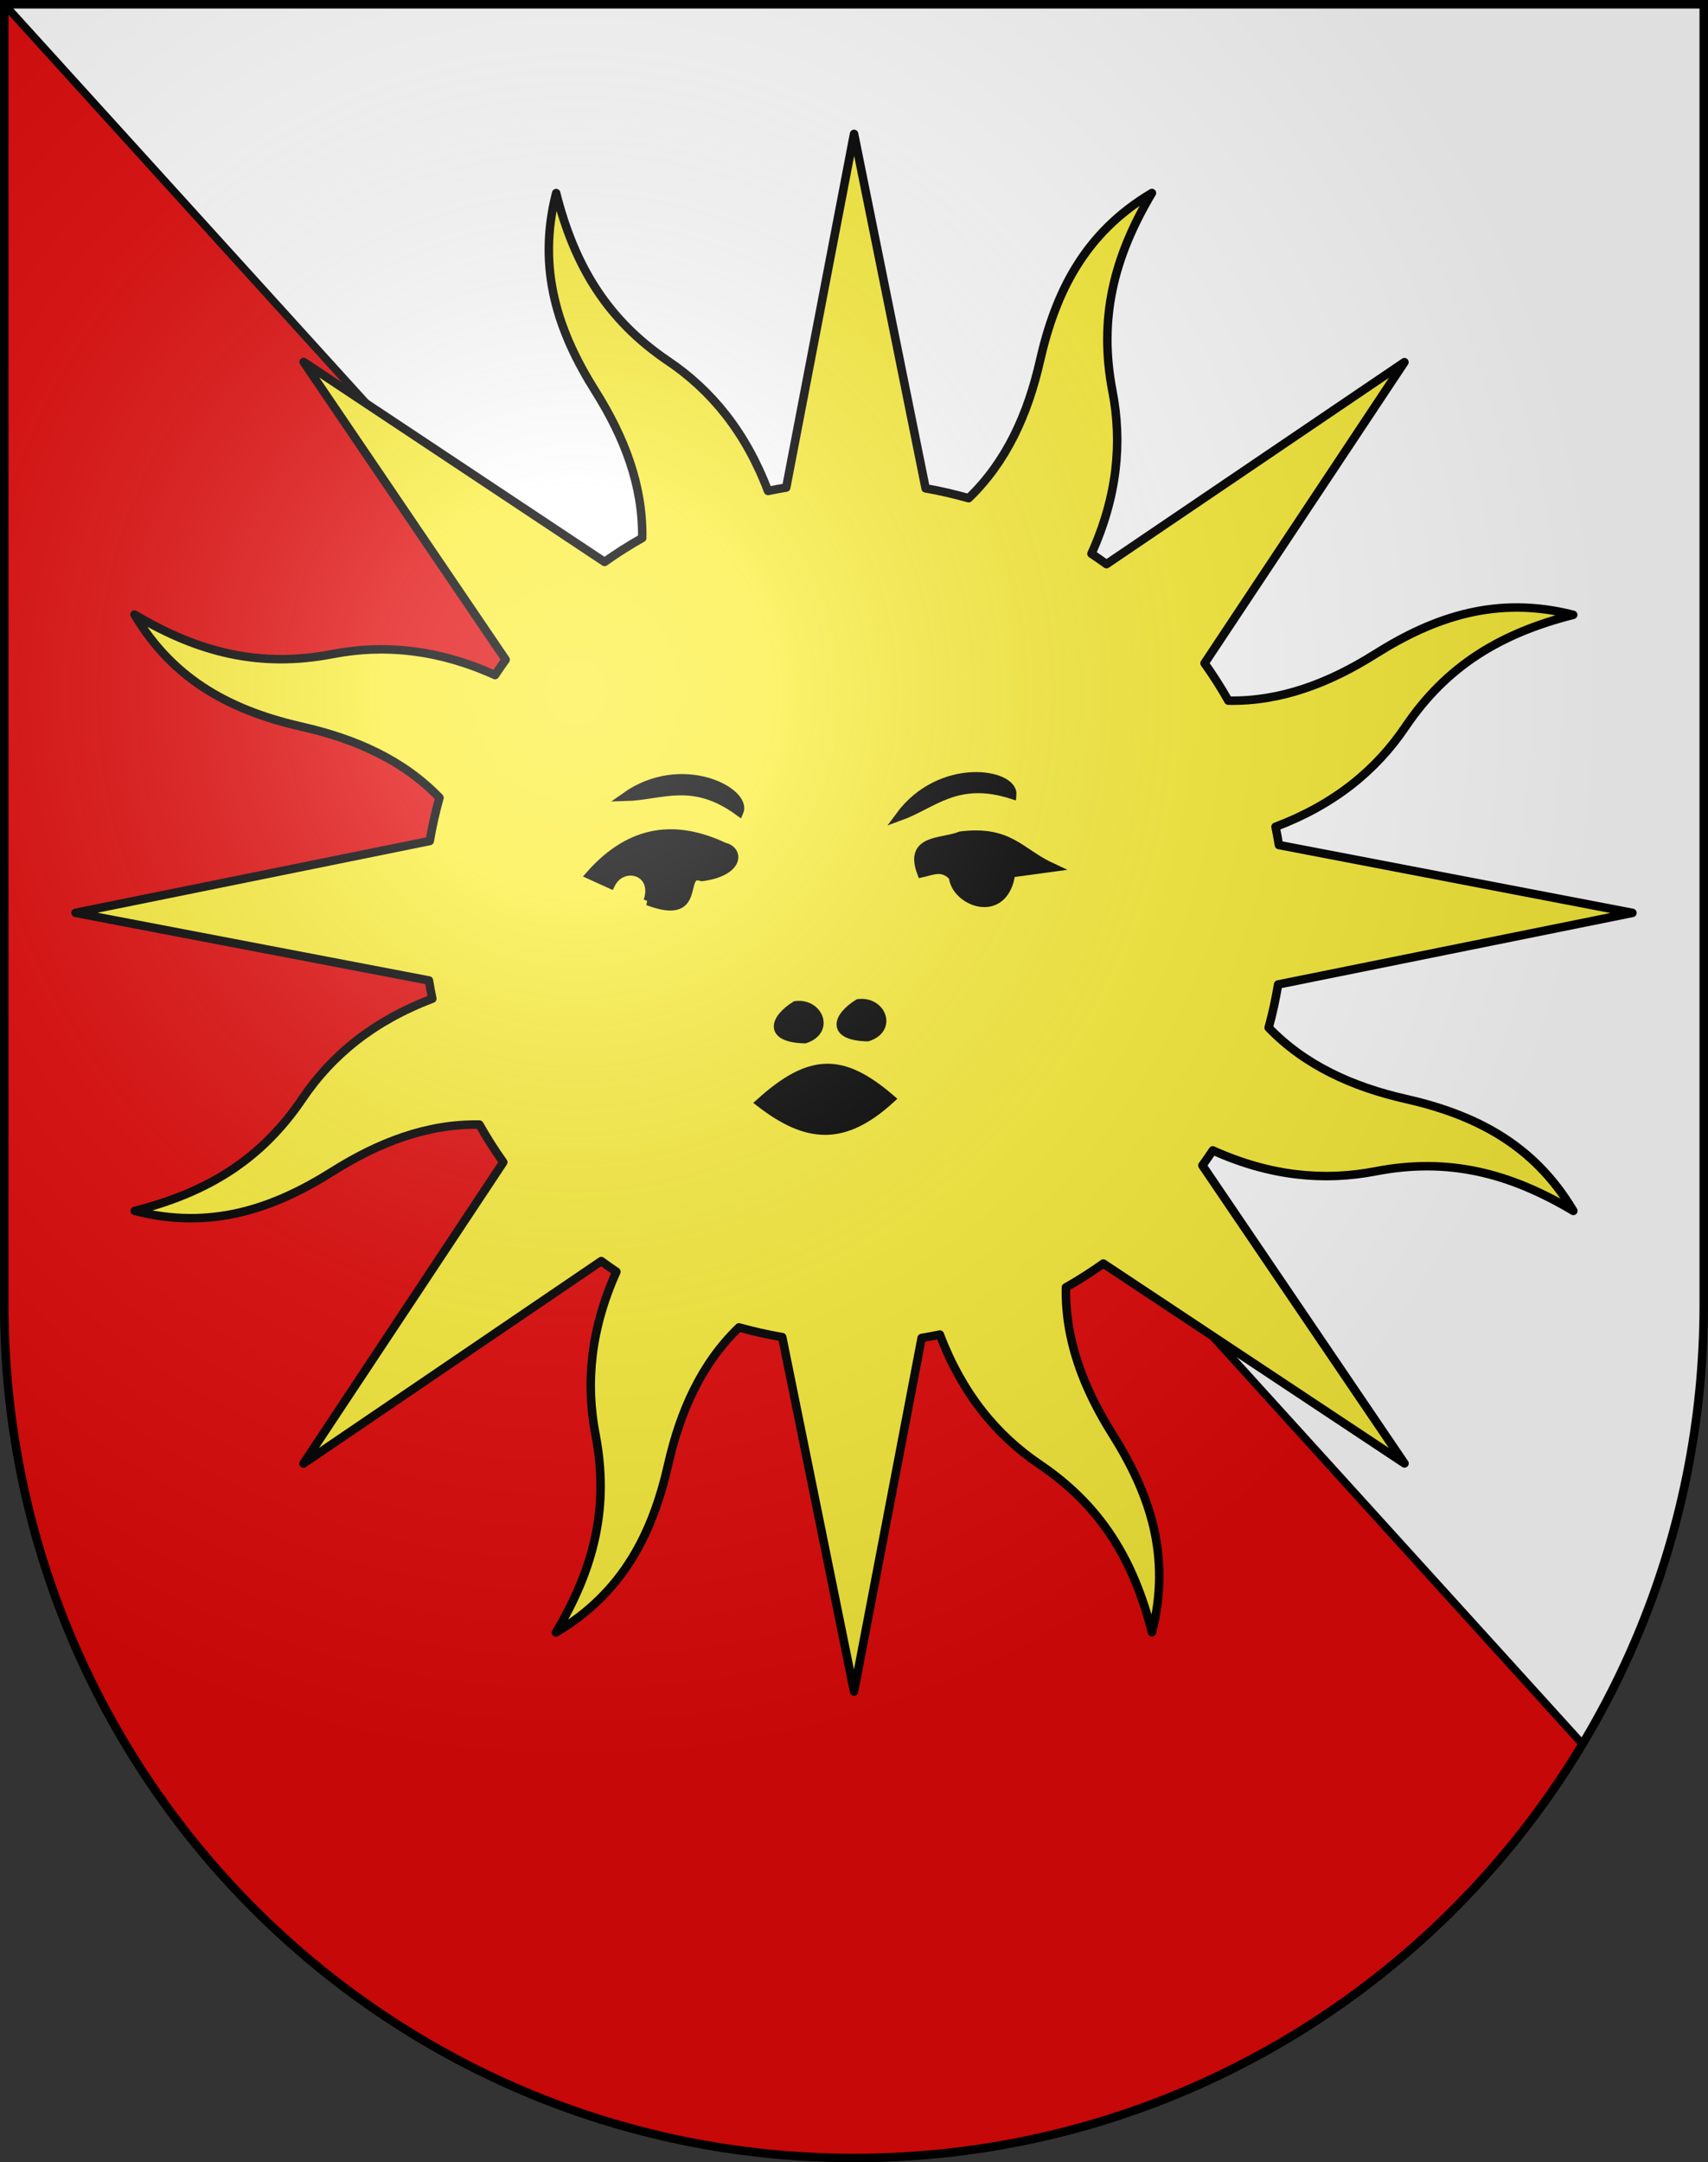 <?xml version="1.0" encoding="UTF-8"?>
<svg version="1.0" viewBox="0 0 603 763" xmlns="http://www.w3.org/2000/svg" xmlns:cc="http://creativecommons.org/ns#" xmlns:dc="http://purl.org/dc/elements/1.1/" xmlns:rdf="http://www.w3.org/1999/02/22-rdf-syntax-ns#" xmlns:xlink="http://www.w3.org/1999/xlink">
<rect x="0" y="0" width="603" height="763" fill="#333333" stroke="none"/>
<defs>
<radialGradient id="a" cx="858.04" cy="579.93" r="300" gradientTransform="matrix(1.215 1.5316e-24 1.4647e-23 1.267 -839.19 -490.49)" gradientUnits="userSpaceOnUse">
<stop stop-color="#fff" stop-opacity=".314" offset="0"/>
<stop stop-color="#fff" stop-opacity=".251" offset=".19"/>
<stop stop-color="#6b6b6b" stop-opacity=".125" offset=".6"/>
<stop stop-opacity=".125" offset="1"/>
</radialGradient>
</defs>
<desc>Coat of Arms of Canton of Freiburg (Fribourg)</desc>
<path d="m1.5 1.5v458.87c0 166.31 134.31 301.13 300 301.13 165.69 0 300-134.82 300-301.13v-458.87h-600z" fill="#fff"/>
<path d="m558.69 615.46-557.19-613.96v458.96c0.05 166.27 134.35 301.04 300 301.04 109.17 0 204.71-58.537 257.19-146.04z" fill="#e20909" stroke="#000" stroke-linecap="round" stroke-linejoin="round" stroke-width="2.75"/>
<g stroke="#000">
<path d="m196.35 68.141c-6.878 26.899 0.703 49.042 13.849 69.907 10.165 16.134 16.844 33.328 16.526 51.802-4.624 2.607-9.033 5.418-13.289 8.442l-106.24-70.563 71.321 105.06c-1.281 1.769-2.53 3.608-3.732 5.428-20.229-9.113-39.219-10.92-57.314-7.419-25.58 4.948-47.298-0.409-69.976-13.925 14.157 23.884 35.278 34.175 59.327 39.634 18.634 4.229 35.477 11.651 48.33 24.99-1.399 5.026-2.554 10.11-3.432 15.27l-125.05 25.357 124.76 23.859c0.343 2.147 0.756 4.287 1.194 6.43-20.754 7.852-35.509 19.972-45.832 35.246-14.589 21.587-33.632 33.161-59.225 39.639 26.899 6.878 49.005-0.793 69.87-13.938 16.134-10.165 33.328-16.844 51.802-16.526 2.607 4.624 5.418 9.033 8.442 13.289l-70.526 106.33 105.12-71.448c1.756 1.271 3.533 2.576 5.338 3.769-9.113 20.229-10.883 39.308-7.382 57.404 4.948 25.581-0.446 47.209-13.962 69.887 23.884-14.157 34.175-35.278 39.634-59.327 4.229-18.634 11.651-35.477 24.99-48.33 5.036 1.403 10.099 2.552 15.27 3.432l25.358 125.05 23.859-124.76c2.147-0.343 4.287-0.756 6.43-1.194 7.848 20.76 19.975 35.512 35.246 45.832 21.587 14.589 33.161 33.632 39.639 59.225 6.878-26.899-0.793-49.005-13.938-69.87-10.185-16.166-16.789-33.308-16.437-51.839 4.594-2.594 8.97-5.399 13.2-8.405l106.33 70.526-71.358-105.15c1.254-1.734 2.502-3.519 3.679-5.301 20.235 9.139 39.299 10.884 57.404 7.382 25.58-4.949 47.209 0.446 69.886 13.962-14.157-23.884-35.241-34.086-59.29-39.544-18.613-4.225-35.437-11.789-48.278-25.116 1.395-5.018 2.466-10.082 3.342-15.233l125.08-25.268-124.8-23.949c-0.343-2.147-0.756-4.287-1.194-6.43 20.773-7.845 35.508-19.97 45.832-35.246 14.589-21.587 33.669-33.071 59.262-39.55-26.899-6.878-49.042 0.703-69.907 13.849-16.166 10.185-33.308 16.789-51.839 16.437-2.594-4.594-5.399-8.97-8.405-13.2l70.563-106.24-105.19 71.269c-1.734-1.254-3.519-2.502-5.301-3.679 9.127-20.223 10.92-39.219 7.419-57.314-4.948-25.58 0.409-47.298 13.925-69.976-23.884 14.157-34.086 35.241-39.544 59.29-4.234 18.655-11.785 35.552-25.169 48.404-5.002-1.389-10.046-2.595-15.181-3.469l-25.268-125.08-23.949 124.8c-2.147 0.343-4.287 0.756-6.43 1.194-7.851-20.759-19.97-35.508-35.246-45.832-21.587-14.589-33.071-33.669-39.55-59.262z" color="#000000" fill="#fcef3c" stroke-linecap="round" stroke-linejoin="round" stroke-width="3"/>
<path d="m268.35 389.09c16.624 12.835 29.599 13.802 46.124-1.334-17.091-14.662-28.305-14.669-46.124 1.334z" fill-rule="evenodd" stroke-width="3.105px"/>
<path d="m228.74 317.95c3.565-10.762-9.056-14.193-13.147-5.916l-7.231-3.287c14.807-16.727 30.774-17.625 47.329-9.86 5.534 1.279 5.298 8.791-7.888 10.518-8.578-2.774 1.124 16.128-19.063 8.546z" fill-rule="evenodd" stroke-width="3.105px"/>
<path d="m220.85 281.14c12.609-0.317 23.599-6.836 40.098 5.259 2.933-6.958-20.149-19.34-40.098-5.259z" fill-rule="evenodd" stroke-width="3.105px"/>
<path d="m317.59 288.09c11.86-4.292 20.222-13.954 39.701-7.703 0.58-7.529-25.235-11.968-39.701 7.703z" fill-rule="evenodd" stroke-width="3.105px"/>
<path d="m336.54 309.4c-3.725-4.177-7.45-2.121-11.175-1.315-4.691-12.348 7.241-10.446 13.804-13.147 17.31-2.115 20.816 5.909 32.21 11.175l-14.462 1.972c-2.389 16.952-19.639 10.221-20.378 1.315z" fill-rule="evenodd" stroke-width="3.105px"/>
<path d="m303.02 354.1c8.127-1.03 12.274 8.916 3.287 11.832-13.16-0.331-10.836-7.125-3.287-11.832z" fill-rule="evenodd" stroke-width="3.105px"/>
<path d="m280.87 354.8c8.127-1.03 12.274 8.916 3.287 11.832-13.16-0.331-10.836-7.125-3.287-11.832z" fill-rule="evenodd" stroke-width="3.105px"/>
</g>
<g>
<path d="m1.5 1.5v458.87c0 166.31 134.31 301.13 300 301.13 165.69 0 300-134.82 300-301.13v-458.87h-600z" fill="url(#a)"/>
<path d="m1.5 1.5v458.87c0 166.31 134.31 301.13 300 301.13 165.69 0 300-134.82 300-301.13v-458.87h-600z" fill="none" stroke="#000" stroke-width="3"/>
</g>
</svg>
